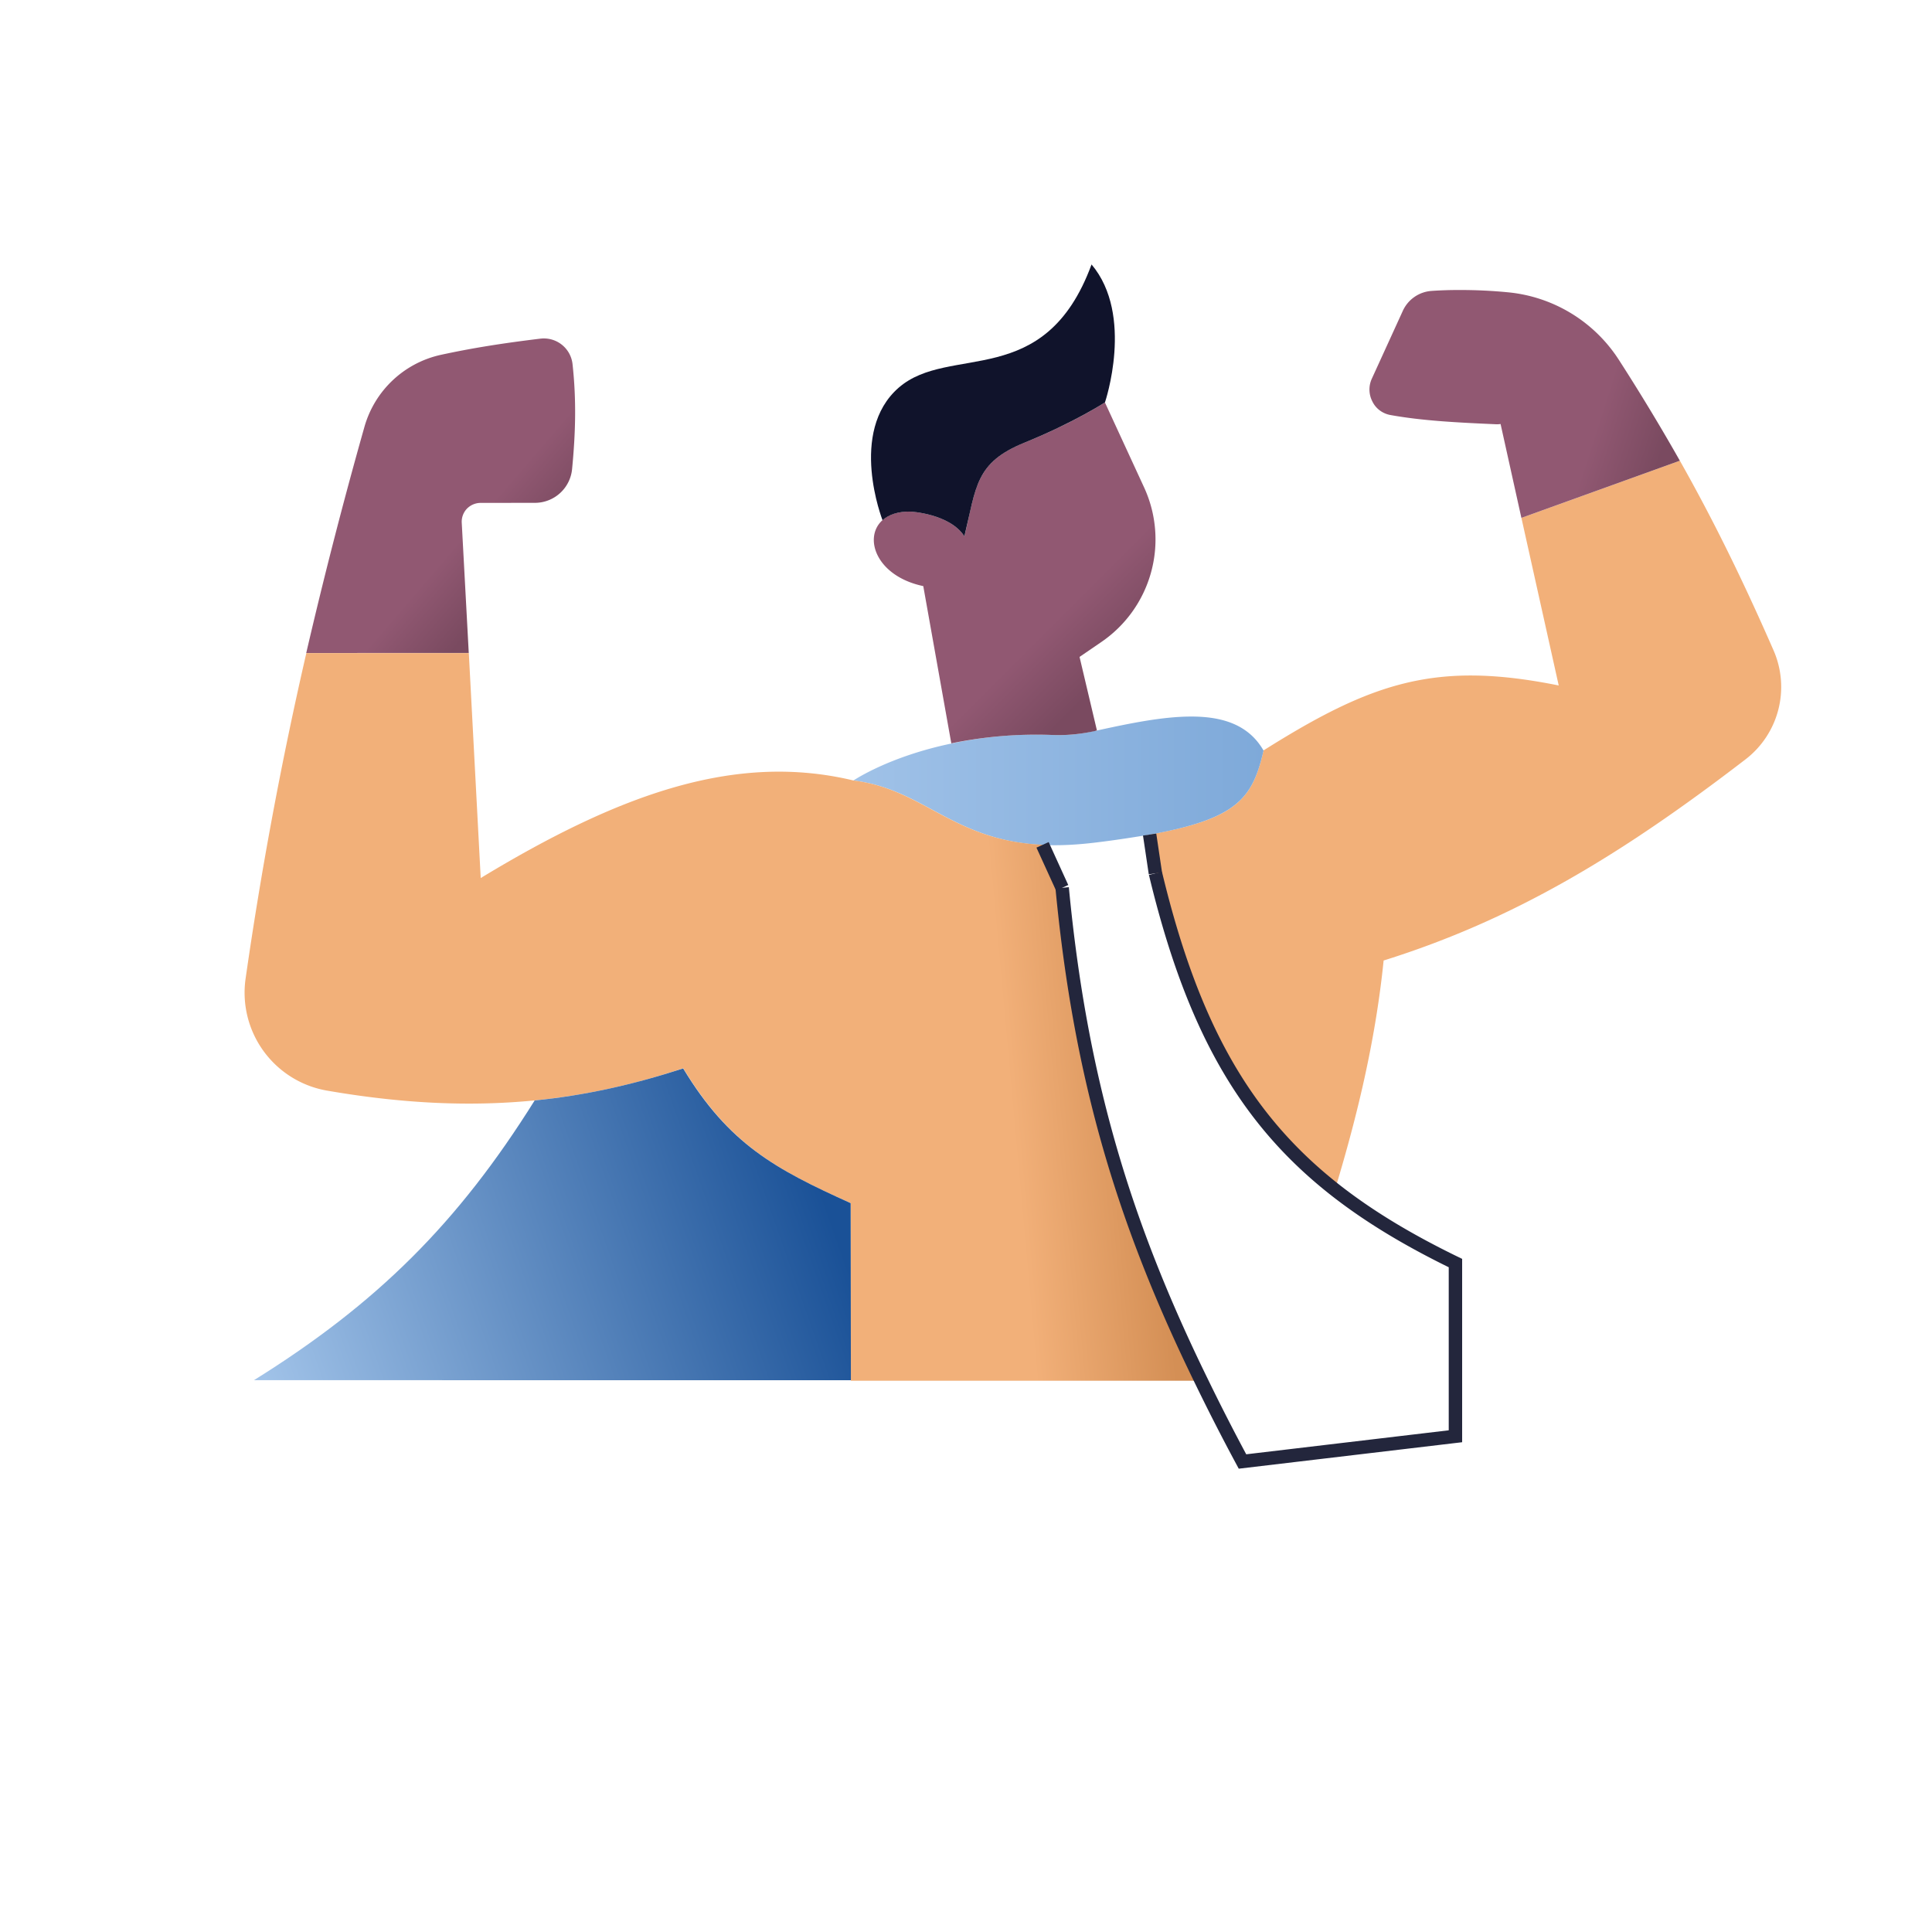 <svg xmlns="http://www.w3.org/2000/svg" width="120" height="120">
  <defs>
    <linearGradient id="5-a" x1="60.889%" x2="93.7%" y1="50%" y2="50%">
      <stop offset="0%" stop-color="#915872"/>
      <stop offset="33%" stop-color="#915872"/>
      <stop offset="100%" stop-color="#7A4A60"/>
    </linearGradient>
    <linearGradient id="5-b" x1="0%" x2="100%" y1="50.016%" y2="50.016%">
      <stop offset="0%" stop-color="#A0C2E8"/>
      <stop offset="100%" stop-color="#7EA9D9"/>
    </linearGradient>
    <linearGradient id="5-c" x1="82.032%" x2="97.376%" y1="49.998%" y2="49.998%">
      <stop offset="0%" stop-color="#F2B079"/>
      <stop offset="100%" stop-color="#D48F55"/>
    </linearGradient>
    <linearGradient id="5-d" x1="51.94%" x2="89.842%" y1="50.004%" y2="50.004%">
      <stop offset="0%" stop-color="#915872"/>
      <stop offset="33%" stop-color="#915872"/>
      <stop offset="100%" stop-color="#7A4A60"/>
    </linearGradient>
    <linearGradient id="5-e" x1="1.61%" x2="96.307%" y1="50.001%" y2="50.001%">
      <stop offset="0%" stop-color="#A0C2E8"/>
      <stop offset="100%" stop-color="#1A5197"/>
    </linearGradient>
    <linearGradient id="5-f" x1="51.827%" x2="94.458%" y1="50.01%" y2="50.01%">
      <stop offset="0%" stop-color="#915872"/>
      <stop offset="33%" stop-color="#915872"/>
      <stop offset="100%" stop-color="#7A4A60"/>
    </linearGradient>
  </defs>
  <g fill="none" fill-rule="evenodd">
    <path fill="#F2B079" fill-rule="nonzero" d="M110.157 40.392a5.673 5.673 0 0 1-1.742 6.775c-7.775 5.975-14.408 9.967-22.475 12.492-.475 4.667-1.517 9.275-3.025 14.242-5.608-4.409-8.875-10.184-11.15-19.659l-.358-2.408c5.458-.975 6.391-2.25 7.075-5.225 6.8-4.283 10.758-5.558 18.333-4.033l-2.317-10.409 9.842-3.55c2.075 3.675 3.9 7.392 5.817 11.775"/>
    <path fill="url(#5-a)" fill-rule="nonzero" d="M1.9 11.738a2.124 2.124 0 0 1-1.337-1.733L.01 5.402a1.61 1.61 0 0 1 .474-1.338c.344-.357.844-.52 1.337-.448 2 .266 4.039.805 6.389 1.442.097.025.195.064.273.103l.006-.006 3-5.155 8.297 6.375a128.617 128.617 0 0 1-5.506 4.811 9.236 9.236 0 0 1-7.869 1.903 30.411 30.411 0 0 1-2.824-.754 24.735 24.735 0 0 1-1.688-.597z" transform="scale(1 -1) rotate(-17.7 -50.302 -282.64)"/>
    <path fill="url(#5-b)" fill-rule="nonzero" d="M15.132 15.868c-.05-.026-.102-.026-.153-.026a9.704 9.704 0 0 0-2.573-.254c-2.42.101-4.56-.153-6.343-.535C2.165 14.237 0 12.76 0 12.76c4.407-.535 6.14-3.72 11.744-4 .994-.05 2.089 0 3.337.153 1.274.153 2.37.331 3.312.484 5.477.994 6.394 2.267 7.082 5.222-.917 1.605-2.548 2.115-4.484 2.115-1.808 0-3.872-.433-5.859-.866z" transform="matrix(1 0 0 -1 53.007 61.24)"/>
    <path fill="url(#5-c)" fill-rule="nonzero" d="M15.726 48.964l-10.054.876A244.84 244.84 0 0 1 .167 30.048 6.174 6.174 0 0 1 4.62 22.65c4.496-1.183 8.643-1.762 12.754-1.718 3.111.035 6.188.43 9.387 1.192 2.428-4.926 5.154-6.75 9.642-9.248l-.955-10.991L57.125 0c-3.892 10.098-5.847 19.196-5.943 31.249L50.2 34.01v.009c-5.566.745-7.021 4.067-11.36 4.996-7.126 2.375-14.507.447-23.588-4.032l.474 13.98z" transform="scale(1 -1) rotate(4.97 1053.92 158.506)"/>
    <path fill="url(#5-d)" fill-rule="nonzero" d="M2.839 16.435c-1.295-3.055-.177-4.06 1.47-6.76-1.647.346-3.45-1.28-3.45-1.28C.298 7.856.03 7.297.002 6.788-.09 5.17 2.18 4.045 4.69 5.68L12.824.007V0a26.01 26.01 0 0 0 4.116 4.851c.63.587 1.174 1.26 1.64 1.98.029.043.05.092.078.135l-3.995 2.468.297 1.584a7.718 7.718 0 0 1-4.894 8.691L4.6 21.725s-.466-2.235-1.76-5.29z" transform="scale(1 -1) rotate(-45 -19.782 -78.924)"/>
    <path fill="#10132B" fill-rule="nonzero" d="M67.798 16.426c2.667 3.158.834 8.566.834 8.566s-1.917 1.25-4.992 2.5c-3.075 1.242-2.992 2.742-3.74 5.817-.918-1.408-3.343-1.533-3.343-1.533-.775-.017-1.359.191-1.742.533 0 0-2.15-5.483 1.008-8.233 3.159-2.742 9.067.25 11.975-7.65"/>
    <path fill="url(#5-e)" fill-rule="nonzero" d="M22.196 29.728C15.212 24.134 8.812 21.062 0 19.088l34.994-12.25 3.62 10.385c-3.73 3.547-5.924 5.96-7.057 11.335-3.291.073-6.363.44-9.361 1.17z" transform="scale(1 -1) rotate(19.29 316.262 13.09)"/>
    <path fill="url(#5-f)" fill-rule="nonzero" d="M5.3 24.288c-1.588-1.744-2.807-3.176-4.051-4.826a6.352 6.352 0 0 1-.663-6.446A302.86 302.86 0 0 1 7.019 0l7.646 6.59-5.608 5.845a1.176 1.176 0 0 0-.325.863c.019.325.169.625.406.831l2.557 2.207a2.32 2.32 0 0 1 .382 3.095c-1.3 1.844-2.6 3.438-4.245 4.97a1.79 1.79 0 0 1-2.376.037c-.056-.043-.106-.1-.156-.15z" transform="scale(1 -1) rotate(-40.732 -41.61 -36.446)"/>
    <line x2="2.435" y1=".417" y2=".417" stroke="#23263C" stroke-width=".833" transform="scale(-1 1) rotate(-81.537 -4.668 68.946)"/>
    <line x2="2.932" y1=".417" y2=".417" stroke="#23263C" stroke-width=".833" transform="scale(1 -1) rotate(-65.475 -8.757 -76.39)"/>
    <path stroke="#23263C" stroke-width=".833" d="M65.973 55.142c1.142 12 3.884 20.892 8.634 30.617a133.24 133.24 0 0 0 2.566 5.017L90.4 89.209V78.451c-2.883-1.4-5.35-2.875-7.484-4.55-5.608-4.409-8.874-10.184-11.15-19.659"/>
  </g>
</svg>
